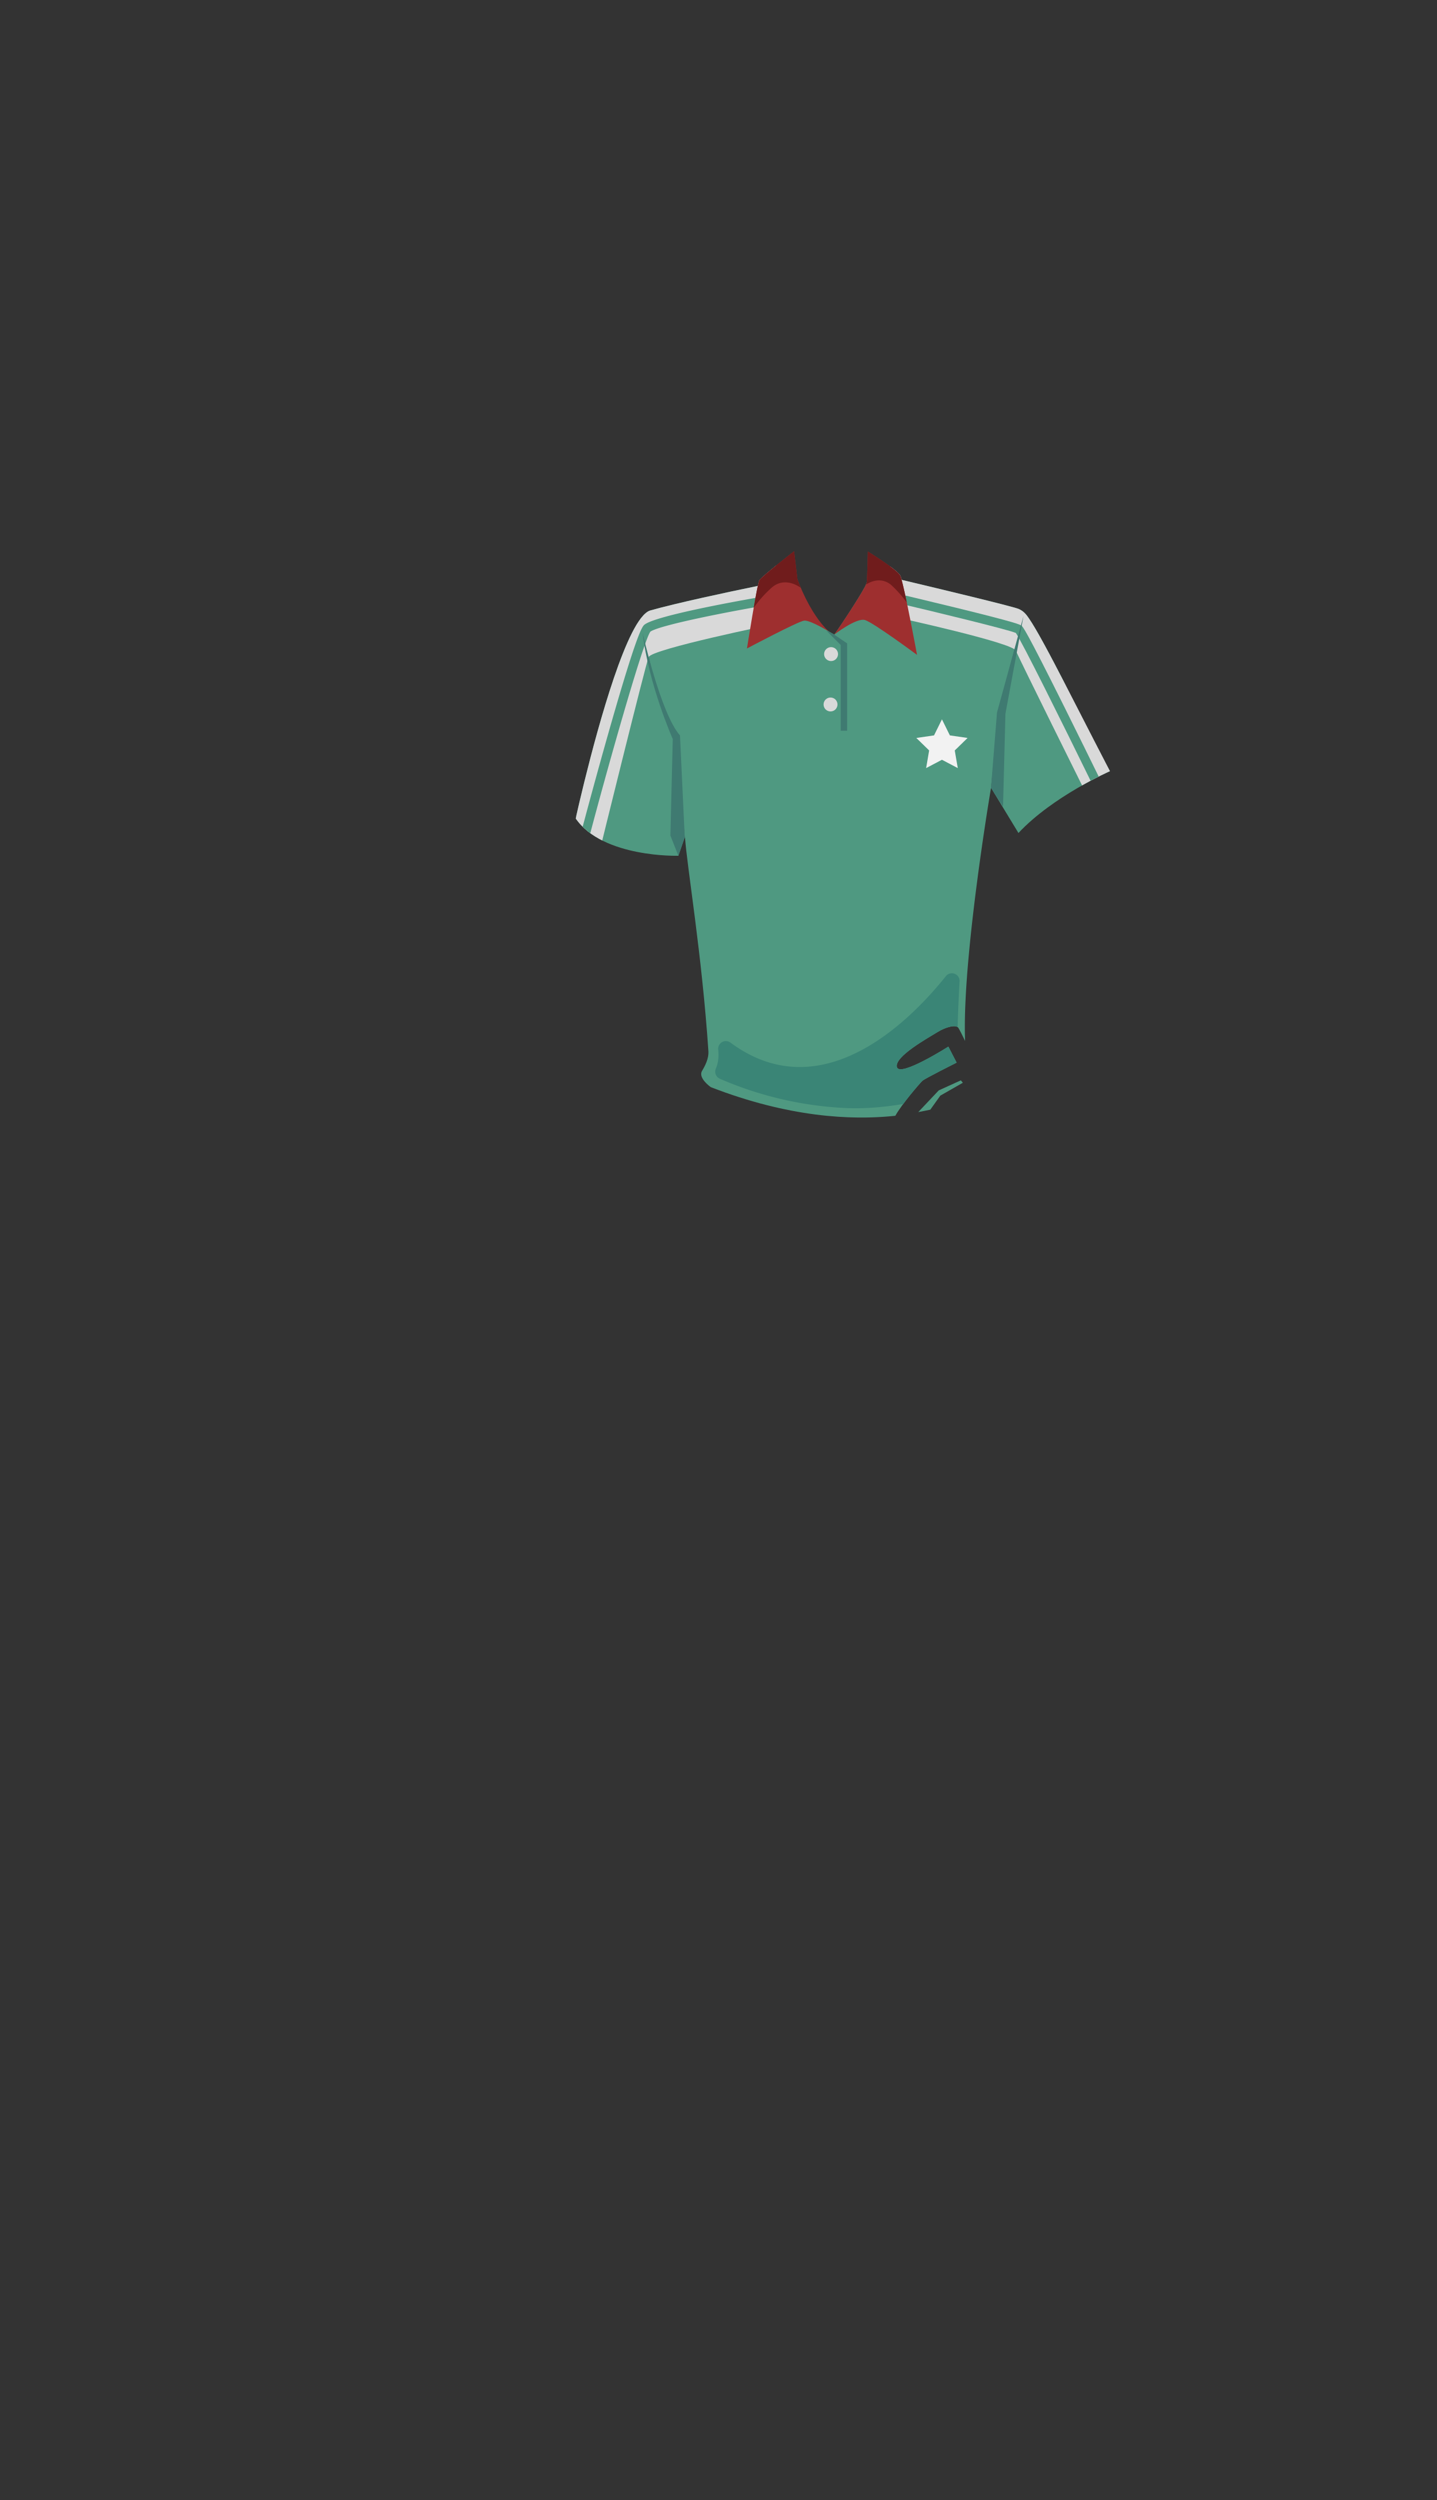 <svg xmlns="http://www.w3.org/2000/svg" xmlns:xlink="http://www.w3.org/1999/xlink" width="1262.35" height="2195.18" viewBox="0 0 1262.35 2195.18"><rect x="0" y="0" width="1262.35" height="2195.18" fill="#333333" stroke="none"/><defs><style>.a{fill:none;}.b{clip-path:url(#a);}.c{fill:#4f9981;}.d{fill:#d9d9d9;}.e{fill:#9e2f2f;}.f{fill:#3a8576;}.g{fill:#3f7a71;}.h{fill:#701c1c;}.i{fill:#f2f2f2;}</style><clipPath id="a"><path class="a" d="M975.09,677.19l0-.07-.09-.18a.75.75,0,0,0-.07-.12l-.22-.39a.43.43,0,0,1,0-.07c-37.75-72.65-66.12-130.93-75.11-138.69a16.54,16.54,0,0,0-5-3.14c-7.36-2.7-68-17.23-102.53-25.43-.06-.22-.12-.43-.17-.63a.83.83,0,0,1,0-.15c-.09-.3-.17-.58-.26-.85l-.06-.22c-.06-.2-.12-.4-.18-.58s0-.14-.07-.2l-.22-.65c-1.88-5.17-28.71-21.64-28.71-21.64s-.47,21.64-.94,26.82a24.61,24.61,0,0,1-2.47,5.58c-5.39,9.85-18.13,28.91-23.52,36.89l-3.81,2.88-3.61-2.06c-11.71-10.9-20.22-28.26-24.45-38.2l-.3-.72-.13-.31c-.32-.76-.61-1.47-.87-2.12v0l-.51-1.29v0l-.58-1.53,0-.08c-.16-.41-.28-.75-.37-1l0-.12c0-.09-.06-.16-.09-.23l0-.12,0-.08v0l-2.94-24.7S668.88,506.29,667,509.59a1.75,1.75,0,0,0-.15.33l0,.07c-.05.14-.1.31-.16.5a.56.56,0,0,1,0,.12c-.06.2-.12.43-.19.69h0c-.07.26-.14.55-.22.86l0,.15c-.08.3-.15.63-.23,1,0,.06,0,.13-.05.19-.06.29-.13.59-.19.91-28.72,5.89-71.18,15-94.48,21.54-2.67.76-5.45,3.14-8.29,6.8-20.75,26.77-44.8,122.45-53.76,160.37h0v0c-.05.21-.09.41-.14.62-.11.46-.22.91-.32,1.36-.06.26-.12.52-.19.78s-.17.74-.25,1.09-.13.57-.2.85l-.18.78c-.07.32-.15.63-.22.94l-.18.8c-.1.42-.19.82-.28,1.21s-.12.54-.18.79-.13.56-.19.83-.07.3-.1.44-.12.51-.17.75l-.1.41c-.05.23-.1.46-.15.67l-.06.29c-.05.21-.1.41-.14.6l0,.18-.21,1-.06.24c0,.13-.05.24-.08.35l0,.09c0,.11,0,.2-.06.28l0,.09,0,.2c24,34.59,90.33,32.61,90.33,32.61l5.61-16.13c1.65,25.11,14.88,102.82,20.53,187.52.47,7.1-3.27,13.5-5.65,17.65-3.45,6,7.29,13.92,8,14.19,67.58,26.14,122.49,29.23,161.83,25.09,6-10.6,20.82-27.74,23.78-30.7,1.94-1.94,30.13-16,30.13-16l-7.29-14.09s-42.76,27.21-45.19,18,27.7-25.76,35.47-30.61,16.52-6.81,18.47-3.89c1,1.44,3.7,6.91,6.22,12.08-3.05-71.21,22.71-222.48,22.71-222.48l15.6,25.7,8.4,13.83C924.88,699,975,677.12,975,677.12l.1.13h0Z"/></clipPath></defs><title>man shirt E</title><g class="b"><path class="c" d="M562.94,542.74c-26.07,33.63-57.35,176-57.35,176,24,34.59,90.33,32.61,90.33,32.61l5.61-16.13-7.35-88.48C578.93,625.6,567.08,565.83,562.94,542.74Z"/><path class="c" d="M899.12,540.88l.4-3.21a16.54,16.54,0,0,0-5-3.14c-10.35-3.8-126.35-31.06-126.35-31.06L761.35,511c-.85,5.08-20.61,35.14-28.47,46.12l-4.94-2.83c-14.82-10.58-32.47-45.88-32.47-45.88s-86.82,16.94-124.24,27.53c-2.67.76-5.45,3.14-8.29,6.8,4.14,23.09,16,82.86,31.24,104l7.35,88.48c1.65,25.11,14.88,102.82,20.53,187.52.47,7.1-3.27,13.5-5.65,17.65-3.45,6,7.29,13.92,8,14.19,144.64,55.95,231.3,6.28,231.3,6.28,1.42,0,5.42-6.38,4.24-9.88-3.71-11-9.18-12.71-9.18-12.71-13.41-51.53,19.77-246.35,19.77-246.35l7.41-71.65Z"/><path class="c" d="M975,677.12c2,2.71-20.55-33.25-38.12-73.41-16.52-37.76-28.37-58.28-37.36-66l-.4,3.21-21.18,79.41-7.41,71.65,24,39.53C924.88,699,975,677.12,975,677.12Z"/><path class="d" d="M788.65,542.29s100.94,22,103.76,29,62.12,126.3,62.12,126.3l36.7-12.71L910.76,521.12,772.41,495.71Z"/><path class="d" d="M679.94,547.94s-107.29,21.88-110.12,28.94-43,170.12-43,170.12l-45.23-24,76.23-223.06,124.24-7.06Z"/><path class="c" d="M675.31,531.06,674,523.17c-9.74,1.64-95.51,16.3-107.57,25.07-2.06,1.49-6.34,4.61-34.19,103.23-6.24,22.08-14.71,53-20.43,74.6a58.37,58.37,0,0,0,6.7,5.63c12.87-49,46.22-168.21,52.85-177.15C580.13,548.73,639.56,537.09,675.31,531.06Z"/><path class="c" d="M897.28,549.33c-1.23-.93-3.3-2.48-57-15.64-26.18-6.42-52.19-12.52-52.45-12.58L786,528.89c37.8,8.88,99.06,23.76,106.38,26.83,5.23,7.38,40.76,78.84,65.67,129.78,2.61-1.39,5-2.62,7.11-3.68-5.62-11.47-17.79-36.27-30.14-61.06C900.69,551.88,898.64,550.35,897.28,549.33Z"/><path class="e" d="M697.53,483.71l2.94,24.7s10.29,29.88,27.47,45.88c0,0-16.24-9.88-21.41-9.41s-50.35,24.47-50.35,24.47,8.94-56.47,10.82-59.76S697.53,483.71,697.53,483.71Z"/><path class="e" d="M732.88,557.12s28-40.94,28.47-46.12.94-26.82.94-26.82,26.83,16.47,28.71,21.64C794.71,516,805.59,575,805.59,575s-38.12-28.24-45.65-30.59S732.88,557.12,732.88,557.12Z"/><path class="f" d="M628.87,938.16a6.78,6.78,0,0,0,3.39,8.93,314.72,314.72,0,0,0,111.21,25.79c30.15,1.23,64.6-4.69,98.16-15.49a6.78,6.78,0,0,0,3.61-10.12,25,25,0,0,1-3.65-11.8c-1.33-18.51.1-51.59,1.36-73.84a6.75,6.75,0,0,0-12-4.6c-30.51,38.17-108.55,118.07-189.3,58.35a6.75,6.75,0,0,0-10.73,6.13C631.59,928.41,630.82,933.6,628.87,938.16Z"/><path class="g" d="M564.53,555.71s15.88,70.94,32.82,90l4.18,89.53-5.61,16.13-7-17.78L591,648.88S569.82,601.24,564.53,555.71Z"/><polygon class="g" points="870.53 691.94 875.82 625.59 899.12 540.88 883.23 626.65 881.12 708.18 870.53 691.94"/><path class="h" d="M678.59,515.35c8-6.44,17.39-4.45,24.9.74-2-4.64-3-7.68-3-7.68l-2.94-24.7S668.88,506.29,667,509.59c-.79,1.38-2.82,12.12-4.91,24.12A100.45,100.45,0,0,1,678.59,515.35Z"/><path class="h" d="M782.59,513.35a107.1,107.1,0,0,1,14,15.62c-2.21-10.53-4.31-19.67-5.57-23.15-1.88-5.17-28.71-21.64-28.71-21.64s-.47,21.64-.94,26.82a8.43,8.43,0,0,1-.81,2.33C767.19,509.08,775.4,507.61,782.59,513.35Z"/><polygon class="g" points="725.82 553.59 731.54 556.35 744.17 564.88 744.17 641.59 738.53 641.59 738.53 566.29 725.82 553.59"/><circle class="d" cx="730.06" cy="574.29" r="6.12"/><circle class="d" cx="729.59" cy="618.53" r="6.12"/><polygon class="i" points="827.47 631.57 834.42 645.66 849.98 647.92 838.72 658.89 841.38 674.38 827.47 667.07 813.56 674.38 816.22 658.89 804.96 647.92 820.51 645.66 827.47 631.57"/></g><polygon class="c" points="806.65 976.41 817.23 974.29 826.06 961.94 845.82 950.65 844.06 948.53 824.65 957.35 806.65 976.41"/><rect class="a" width="1262.35" height="2195.18"/></svg>